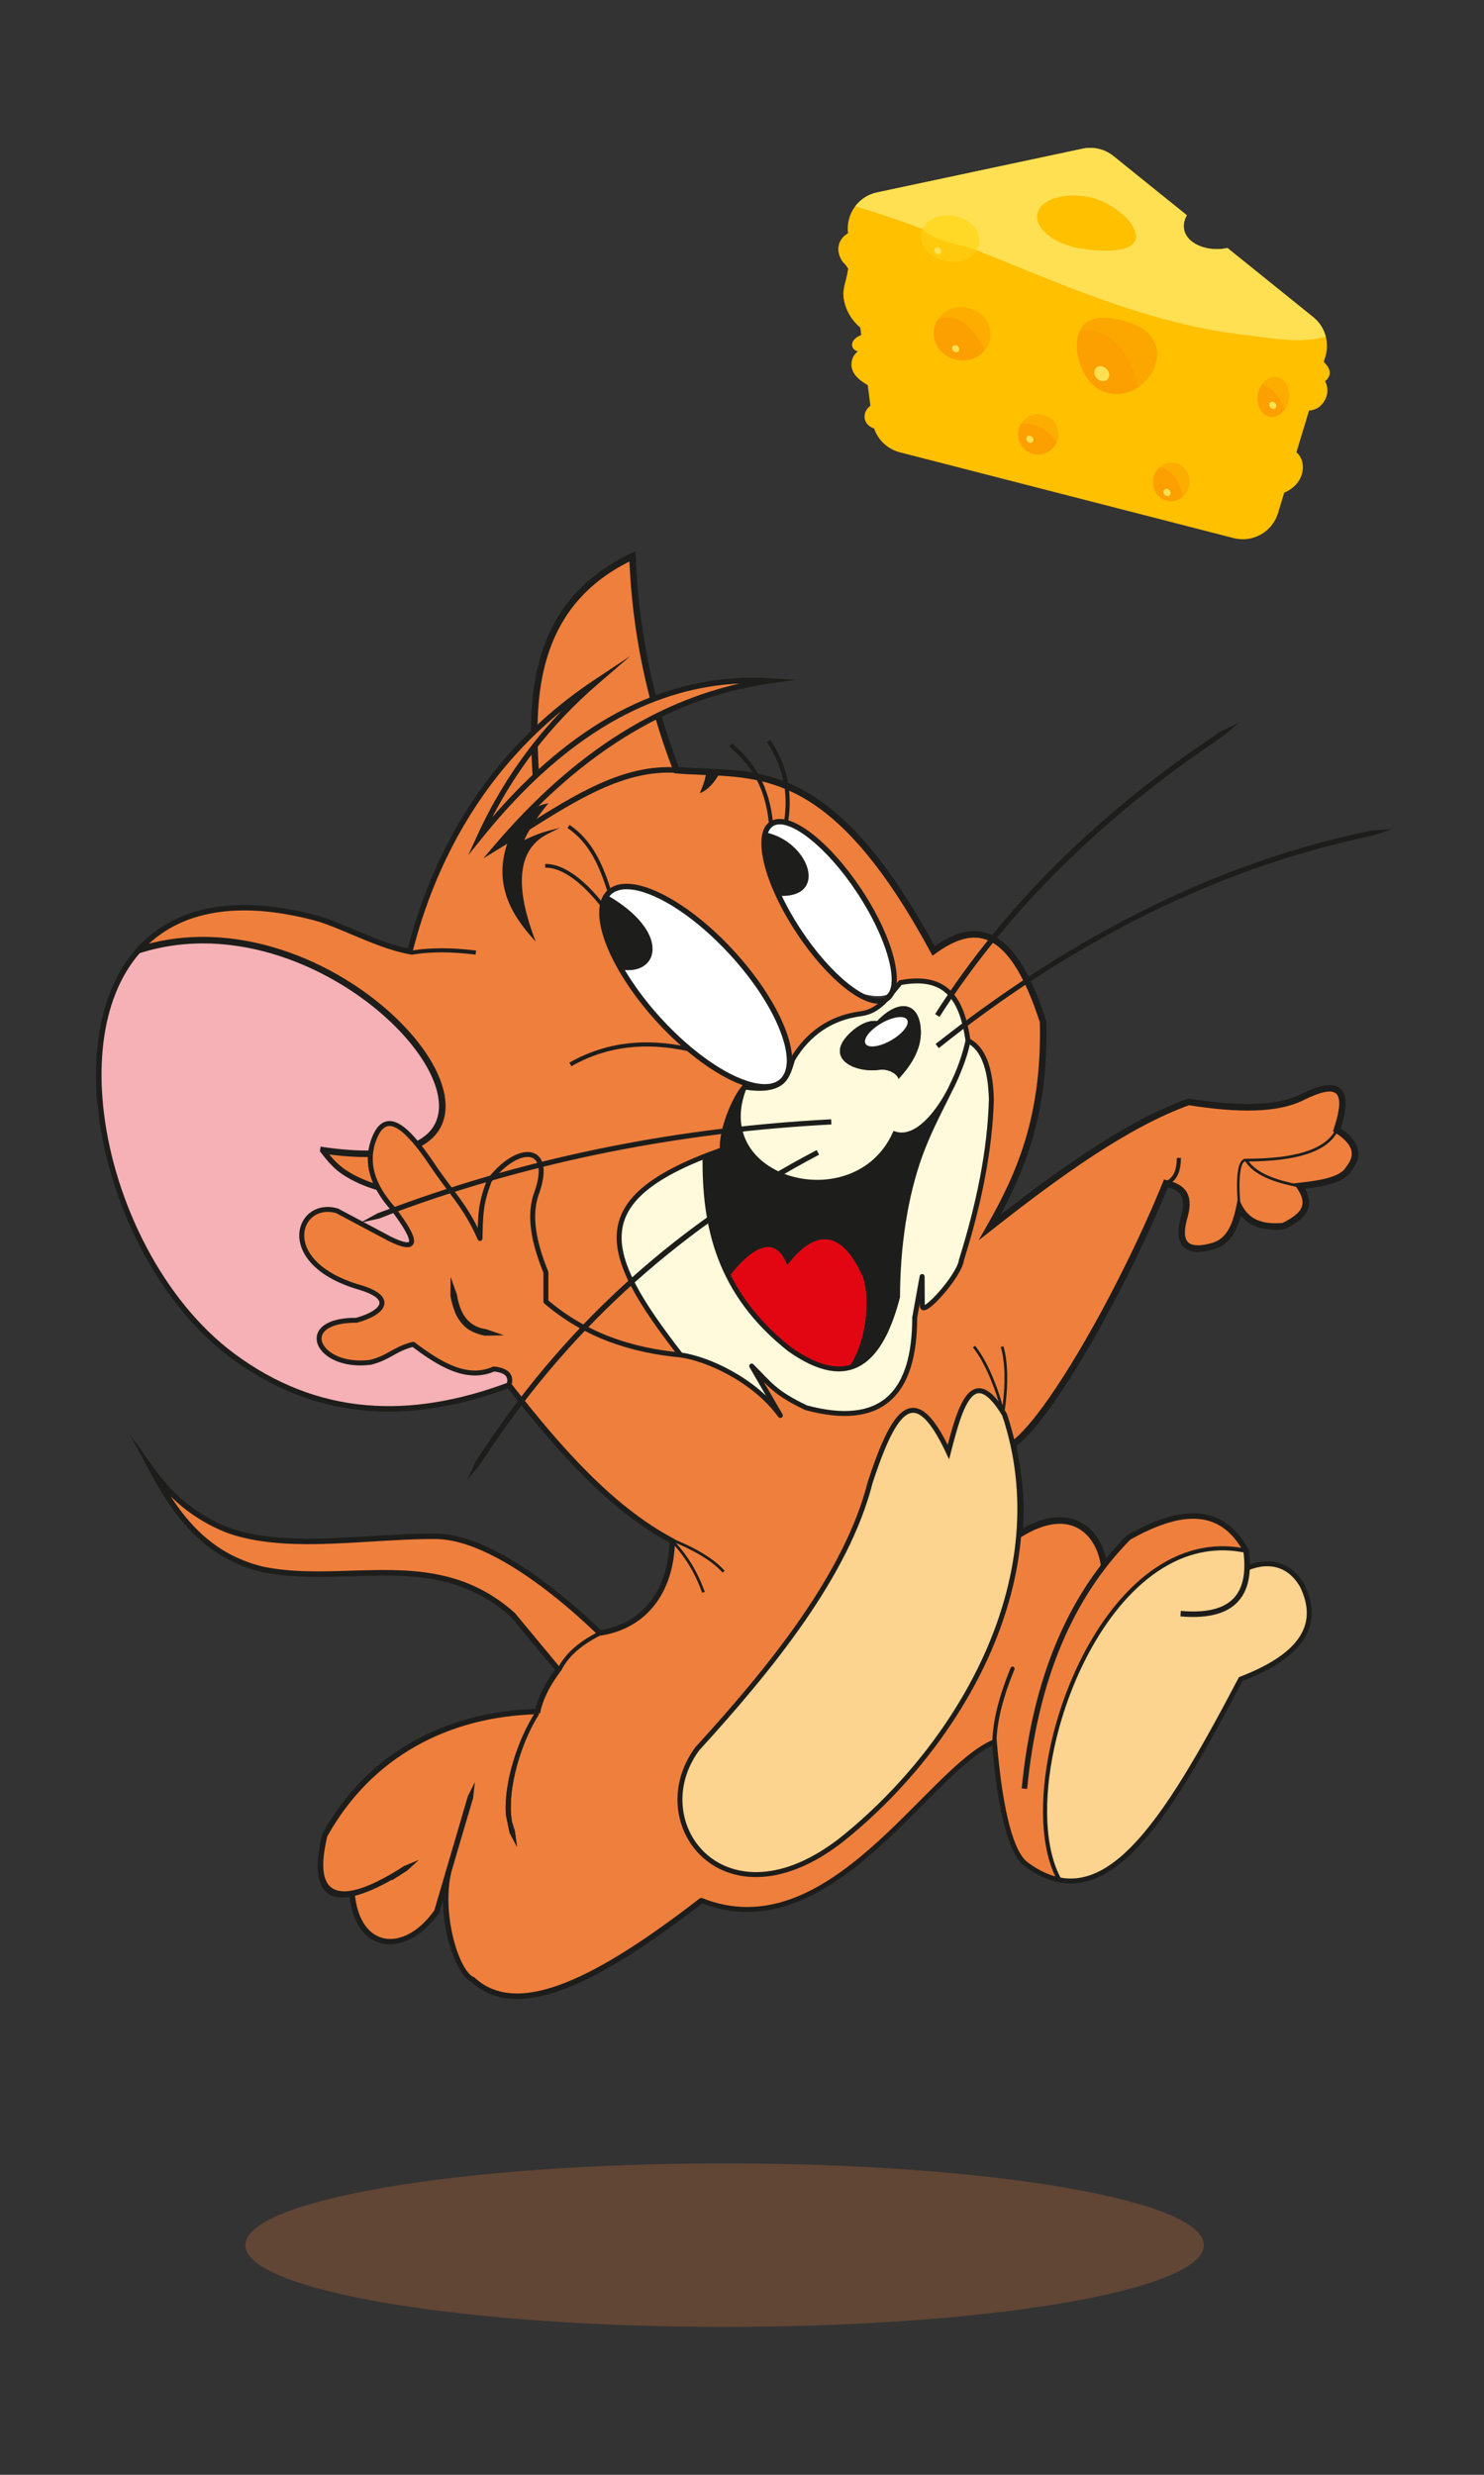 <svg version="1.1" xmlns="http://www.w3.org/2000/svg" xmlns:xlink="http://www.w3.org/1999/xlink" x="0px" y="0px"
	 width="300px" height="500px" viewBox="0 0 300 500" enable-background="new 0 0 300 500" xml:space="preserve">
	<rect x="0" y="0" width="300" height="500" fill="#333333" stroke="none"/>
	<g>
		<g>
			<path fill="#FFC000" d="M266.621,82.257c1.669-1.297,2.214-3.464,1.255-5.261c0.303-0.22,0.559-0.492,0.732-0.833
				c0.582-1.138-0.168-2.269-1.003-3.031l0.332-1.093c0.881-2.907-0.091-6.056-2.457-7.962l-17.339-13.971
				c-1.143,0.253-2.333,0.299-3.49,0.14c-1.398-0.192-2.822-0.692-3.906-1.619c-0.957-0.821-1.544-1.982-1.434-3.258
				c0.059-0.671,0.287-1.3,0.613-1.883l-14.841-11.958c-1.746-1.406-4.032-1.953-6.226-1.486l-41.576,8.839
				c-3.795,0.808-6.336,4.392-5.842,8.238c-1.063,0.621-1.855,1.603-1.957,2.954c-0.068,0.917,0.238,1.816,0.718,2.598
				c0.272,0.445,0.776,0.787,1.015,1.235c0.123,0.229,0.209,0.322,0.27,0.349c-0.038,0.111-0.082,0.302-0.128,0.609
				c-0.329,2.171-1.218,3.641-0.707,5.971c0.469,2.141,1.604,3.951,3.261,5.357l0.195,1.501c-0.188,0.07-0.373,0.148-0.548,0.243
				c-0.427,0.232-0.792,0.507-1.05,0.926c-0.084,0.132-0.155,0.229-0.193,0.373c-0.049,0.185-0.1,0.421-0.055,0.617
				c0.044,0.318,0.193,0.575,0.449,0.772c0.207,0.171,0.439,0.288,0.69,0.363c-0.796,0.67-1.319,1.598-1.274,2.78
				c0.075,1.912,1.76,3.168,3.29,4.033l0.541,4.177c-0.398,0.288-0.731,0.659-0.946,1.137c-0.295,0.659-0.327,1.354-0.024,2.028
				c0.322,0.719,0.991,1.18,1.721,1.426c0.8,2.345,2.73,4.178,5.193,4.812l67.478,17.333c3.865,0.994,7.828-1.237,8.985-5.058
				l1.245-4.11c1.819-0.773,3.313-2.273,3.682-4.193c0.287-1.487-0.096-3.037-1.21-3.97l2.548-8.413
				C265.37,82.878,266.099,82.661,266.621,82.257z"/>
			<path fill="#FFE053" d="M265.48,64.077l-17.339-13.971c-1.143,0.253-2.333,0.299-3.49,0.14c-1.398-0.192-2.822-0.692-3.906-1.619
				c-0.957-0.821-1.544-1.982-1.434-3.258c0.059-0.671,0.287-1.3,0.613-1.883l-14.841-11.958c-1.746-1.406-4.032-1.953-6.226-1.486
				l-41.576,8.839c-1.82,0.386-3.346,1.417-4.393,2.803c6.593,1.928,13.049,4.296,19.436,6.814c6.938,2.733,13.807,5.638,20.745,8.37
				c6.915,2.722,13.909,5.279,21.069,7.282c3.531,0.989,7.101,1.841,10.703,2.509c3.5,0.648,7.031,1.04,10.558,1.494
				c3.034,0.392,6.108,0.735,9.171,0.473c1.174-0.101,2.326-0.305,3.445-0.612C267.622,66.495,266.757,65.104,265.48,64.077z"/>
			<path fill="#FBA000" d="M233.864,72.566c-0.754,4.538-6.125,8.94-11.53,6.229c-3.914-1.966-6.728-10.499-2.685-13.649
				c2.139-1.666,6.033-0.782,8.395-0.094C232.309,66.295,234.388,69.416,233.864,72.566z"/>
			<path opacity="0.22" fill="#FFC000" d="M222.11,67.095c2.998,1.055,5.192,3.695,6.519,6.492c0.687,1.449,1.196,3.042,1.438,4.664
				c1.996-1.342,3.435-3.496,3.798-5.685c0.523-3.15-1.556-6.271-5.82-7.513c-2.361-0.688-6.256-1.572-8.395,0.094
				c-0.547,0.426-0.964,0.953-1.274,1.547C219.629,66.548,220.898,66.668,222.11,67.095z"/>
			
				<ellipse transform="matrix(0.984 0.178 -0.178 0.984 15.111 -33.541)" fill="#FBA000" cx="194.499" cy="67.452" rx="5.752" ry="5.381"/>
			<path opacity="0.38" fill="#FFC000" d="M192.321,64.153c2.26,0.31,3.986,2.143,5.189,3.948c0.58,0.869,1.088,1.794,1.524,2.754
				c0.563-0.667,0.96-1.474,1.123-2.379c0.529-2.924-1.576-5.753-4.702-6.318c-2.391-0.432-4.682,0.586-5.865,2.397
				C190.452,64.199,191.377,64.025,192.321,64.153z"/>
			<circle fill="#FBA000" cx="209.87" cy="87.768" r="4.082"/>
			
				<ellipse transform="matrix(0.984 0.178 -0.178 0.984 18.355 -44.5)" fill="#FBA000" cx="257.442" cy="80.153" rx="3.154" ry="4.081"/>
			
				<ellipse transform="matrix(0.984 0.178 -0.178 0.984 21.094 -40.571)" fill="#FBA000" cx="236.797" cy="97.349" rx="3.711" ry="3.897"/>
			<path opacity="0.38" fill="#FFC000" d="M207.903,85.657c2.411,0.268,4.416,1.75,5.715,3.719c0.119-0.277,0.213-0.572,0.269-0.882
				c0.401-2.218-1.073-4.341-3.29-4.744c-1.714-0.31-3.367,0.501-4.217,1.907C206.884,85.602,207.394,85.602,207.903,85.657z"/>
			<path opacity="0.38" fill="#FFC000" d="M256.368,78.208c1.636,1.044,2.689,2.691,3.357,4.492c0.392-0.555,0.682-1.229,0.82-1.986
				c0.4-2.219-0.664-4.268-2.379-4.578c-1.129-0.206-2.26,0.402-3.013,1.474C255.579,77.768,255.986,77.963,256.368,78.208z"/>
			<path opacity="0.38" fill="#FFC000" d="M234.94,94.574c1.543,0.385,2.654,1.644,3.329,3.026c0.421,0.86,0.696,1.808,0.813,2.772
				c0.687-0.574,1.191-1.394,1.366-2.363c0.384-2.117-0.94-4.13-2.958-4.495c-1.172-0.212-2.317,0.182-3.148,0.962
				C234.543,94.493,234.743,94.523,234.94,94.574z"/>
			
				<ellipse transform="matrix(0.984 0.178 -0.178 0.984 11.636 -33.417)" fill="#FFD925" cx="192.14" cy="48.171" rx="5.938" ry="4.64"/>
			<path opacity="0.63" fill="#FFC000" d="M196.034,50.1c-1.772-0.476-3.568-0.878-5.306-1.475c-1.503-0.517-3.013-1.196-4.197-2.279
				c-0.104,0.246-0.186,0.5-0.234,0.768c-0.456,2.522,1.79,5.039,5.018,5.622c2.632,0.475,5.102-0.482,6.171-2.219
				C197.005,50.367,196.521,50.229,196.034,50.1z"/>
			
				<ellipse transform="matrix(0.7 0.714 -0.714 0.7 120.829 -136.368)" fill="#FFE053" cx="222.646" cy="75.561" rx="1.635" ry="1.376"/>
			
				<ellipse transform="matrix(0.7 0.714 -0.714 0.7 93.157 -120.15)" fill="#FFE053" cx="189.506" cy="50.742" rx="0.78" ry="0.657"/>
			
				<ellipse transform="matrix(0.7 0.714 -0.714 0.7 108.235 -116.841)" fill="#FFE053" cx="193.236" cy="70.451" rx="0.78" ry="0.656"/>
			
				<ellipse transform="matrix(0.7 0.714 -0.714 0.7 125.846 -122.04)" fill="#FFE053" cx="208.188" cy="88.774" rx="0.78" ry="0.658"/>
			
				<ellipse transform="matrix(0.7 0.714 -0.714 0.7 141.847 -138.612)" fill="#FFE053" cx="235.917" cy="99.537" rx="0.781" ry="0.656"/>
			<path fill="#FFE053" d="M257.847,82.446c-0.259,0.254-0.713,0.21-1.015-0.098s-0.337-0.763-0.079-1.016
				c0.262-0.255,0.715-0.211,1.018,0.097C258.071,81.738,258.106,82.192,257.847,82.446z"/>
			<path fill="#FFC000" d="M229.617,48.167c-0.517,2.858-6.517,2.866-11.614,1.944c-5.096-0.922-8.81-3.985-8.293-6.841
				c0.518-2.858,5.067-4.427,10.164-3.505C224.97,40.687,230.134,45.31,229.617,48.167z"/>
			<path opacity="0.2" fill="#FFC000" d="M218.912,49.638c-0.896-1.272-1.289-2.801-1.088-4.345c0.232-1.789,1.353-3.406,2.944-4.255
				c0.512-0.272,1.051-0.454,1.599-0.541c-0.815-0.327-1.655-0.579-2.493-0.731c-5.097-0.922-9.646,0.647-10.164,3.505
				c-0.517,2.856,3.197,5.919,8.293,6.841c0.488,0.088,0.984,0.168,1.484,0.238C219.284,50.122,219.089,49.887,218.912,49.638z"/>
		</g>
	</g>
	<g>
		<path fill-rule="evenodd" clip-rule="evenodd" fill="#FFFFFF" d="M170.986,174.367c9.61,10.555,14.035,22.09,9.884,25.76
			c-4.151,3.668-15.311-1.918-24.92-12.471c-9.61-10.557-14.037-22.094-9.884-25.761
			C150.217,158.227,161.376,163.811,170.986,174.367L170.986,174.367z"/>
		<path fill-rule="evenodd" clip-rule="evenodd" fill="#E20613" d="M174.529,258.179c-3.761-8.592-8.907-11.002-15.371-2.625
			c-2.667-6.805-7.76-2.849-11.829,2.41c2.613,5.16,6.519,10.058,12.248,14.596c4.891,3.467,8.818,4.549,11.994,3.781
			C175.118,271.44,175.97,262.677,174.529,258.179L174.529,258.179z"/>
		<path fill-rule="evenodd" clip-rule="evenodd" fill="#FFFADB" d="M192.022,220.24c-1.967,4.049-4.291,8.316-6.073,13.257
			c-2.888,8.014-4.48,18.023-4.506,28.537c-2.026,7.774-5.089,13.146-9.872,14.307c-3.176,0.768-7.104-0.314-11.994-3.781
			c-5.729-4.538-9.634-9.436-12.248-14.596c-1.835-3.627-3.031-7.382-3.771-11.228c-5.479,3.923-10.715,8.125-15.691,12.611
			c2.152,4.221,5.502,8.969,9.723,14.408c5.279,0.706,14.814,4.926,20.163,12.219c-1.527-2.651-4.264-7.327-5.792-9.979
			c3.824,3.825,4.576,5.319,10.975,8.411c15.126,4.074,21.979-2.607,21.976-18.2l1.502-8.304l0.036,5.972
			c0.012,2.207,7.512-6.106,7.899-9.266c3.516-11.196,5.786-22.196,6.065-32.493c-0.178-6.65-1.837-10.441-4.717-11.861
			c-0.369,1.989-1.012,3.941-1.819,5.908C193.325,217.574,192.702,218.947,192.022,220.24L192.022,220.24z M174.03,204.813
			c-6.088,0.789-10.703,4.024-13.792,9.217c-0.994,3.101-1.472,6.924-9.754,5.577c-1.211,3.005-1.481,5.739-1.048,8.142
			c6.139-0.676,12.305-1.173,18.487-1.494l0.023,0.414l0.02,0.415c-6.137,0.32-12.258,0.813-18.351,1.481
			c0.971,3.803,3.753,6.702,7.324,8.441c2.659-1.561,5.365-3.061,8.115-4.497l0.191,0.369l0.192,0.366
			c-2.556,1.35-5.067,2.747-7.54,4.195c7.781,3.227,18.634,1.236,23.006-8.34c3.84,1.234,8.051-3.004,11.119-8.859
			c0.673-1.378,1.303-2.731,1.854-4.078c0.757-1.936,1.376-3.941,1.819-5.908c-0.145-0.984-0.316-1.927-0.521-2.818
			c-1.81,1.365-3.602,2.758-5.373,4.17l-0.261-0.326l-0.257-0.326c1.875-1.48,3.769-2.937,5.682-4.371
			c-0.555-2.094-1.324-3.891-2.432-5.277c-0.898,1.316-1.779,2.645-2.643,3.99l-0.351-0.225l-0.349-0.223
			c0.898-1.414,1.82-2.816,2.764-4.202c-2.084-2.126-5.201-3.013-9.944-2.118c-0.63,0.733-1.222,1.482-1.819,2.195
			c-0.221,0.41-0.506,0.744-0.857,0.996c-0.008,0.006-0.02,0.014-0.03,0.02C177.88,203.289,176.306,204.521,174.03,204.813
			L174.03,204.813z M181.623,217.994c-0.005-0.703-1.694-2.146-3.88-1.852c-4.897,0.661-10.885-2.187-6.334-7.008
			c0.984-1.041,3.377-3.154,5.918-2.848c4.252-4.403,7.882-3.738,8.673,0.525C186.737,210.78,184.901,214.502,181.623,217.994
			L181.623,217.994z M143.384,245.777c-0.688-3.981-0.904-8.056-0.854-12.189c-17.188,6.754-20.275,14.094-15.072,24.934
			C132.512,253.983,137.828,249.731,143.384,245.777L143.384,245.777z"/>
		<path fill-rule="evenodd" clip-rule="evenodd" fill="#EF7F3C" d="M110.354,257.036c-2.474-6.067-3.597-11.684-1.753-16.311
			c0.723-2.127,0.924-3.78,0.738-4.984c-3.495,0.872-6.977,1.812-10.439,2.816c-0.002,0.002-0.004,0.005-0.005,0.009
			c-1.732,4.672-1.749,6.565-1.86,11.645c-1.836-4.155-3.625-6.664-5.646-9.359c-3.816,1.221-7.612,2.529-11.382,3.917l-0.091,0.036
			c4.728,6.342,4.357,8.171-1.11,5.49l-10.651-5.662c-8.092-2.359-12.562,10.576,4.717,15.506c7.161,2.177,4.456,5.156-0.805,6.604
			c-12.494-0.091-8.045,9.889,2.83,8.495c3.775-0.944,4.854-2.697,8.629-3.64c5.439,4.098,10.875,7.385,16.313,4.986
			c2.638,0.278,3.651,1.365,3.046,3.266c0.746,0.951,1.491,1.9,2.239,2.843c3.927-5.137,8.115-10.032,12.546-14.675
			c-2.529-1.382-4.973-3.051-7.315-5.049V257.036L110.354,257.036z M92.275,261.623l0.098,0.575c0.627,3.136,2.057,5.691,5.389,6.372
			l0.449,0.07l3.071,1.05l-3.245,0.061c-1.237-0.242-2.373-0.666-3.384-1.315c-1.106-0.804-1.925-1.907-2.507-3.192
			c-0.523-1.355-0.817-2.469-0.98-3.432l0.021-3.246L92.275,261.623L92.275,261.623z M99.824,237.425
			c3.092-0.884,6.195-1.714,9.313-2.491C108.027,231.957,103.701,233.002,99.824,237.425L99.824,237.425z M90.858,240.147
			c-1.174-1.563-2.433-3.236-3.827-5.358c-0.902-1.312-1.786-2.52-2.643-3.574c-3.781-4.658-7.023-6.291-8.952-0.604
			c-0.277,0.821-0.459,1.651-0.54,2.493c-0.212,2.203,0.266,4.471,1.502,6.811c0.728,1.375,1.717,2.773,2.981,4.201l0.327-0.123
			C83.401,242.63,87.119,241.35,90.858,240.147L90.858,240.147z M76.398,239.915c-1.236-2.34-1.714-4.608-1.502-6.811
			c-2.875,0.057-6.22-0.182-10.074-0.768C67.473,235.979,71.404,238.436,76.398,239.915L76.398,239.915z M84.388,231.215
			c0.856,1.055,1.74,2.263,2.643,3.574c1.395,2.122,2.653,3.795,3.827,5.358c2.976-0.957,5.965-1.866,8.966-2.722
			c3.877-4.423,8.203-5.468,9.313-2.491c12.299-3.074,24.791-5.344,37.396-6.854c0.841-3.333,2.529-6.865,3.952-8.474
			c8.283,1.347,8.76-2.477,9.754-5.577c3.089-5.192,7.704-8.428,13.792-9.217c2.275-0.292,3.85-1.523,5.274-3.074
			c-3.319,2.303-11.222-3.656-17.679-13.344c-1.738-2.605-3.192-5.217-4.332-7.692c-2.35-5.106-3.338-9.615-2.634-12.255
			c0.228-0.851,0.63-1.508,1.216-1.926c-0.348-3.828-1.314-6.947-2.731-9.543c-5.6-1.176-10.961-0.916-16.377-1.373
			c-10.229-0.668-19.649,5.036-29.583,11.296c-0.739,1.212-1.365,2.405-1.754,3.444c1.427-0.809,3.732-1.755,5.26-2.158
			c-6.585,3.266-6.683,11.057-3.167,20.764c-4.783-5.45-7.459-11.569-4.312-19.547c-0.938,0.588-1.882,1.172-2.835,1.75
			c9.92-11.633,20.732-20.698,32.656-26.586c-0.322-1.107-0.63-2.219-0.921-3.327c-12.325,4.749-24.027,14-35.104,27.757
			c3.117-6.798,6.83-12.82,11.038-18.197c-0.034-0.996-0.052-1.994-0.052-2.994c-13.271,12.764-21.07,28.459-25.152,44.446
			c-6.554-1.179-13.966-5.464-19.205-6.837c-17.146-4.496-28.677-1.145-35.563,6.516C63.96,180.488,103.61,221.743,84.388,231.215
			L84.388,231.215z M125.472,195.627c-2.874-5.035-4.232-9.607-3.668-12.67c0.136-0.732,0.38-1.379,0.74-1.924
			c0.196-0.297,0.427-0.564,0.693-0.799c4.15-3.67,15.312,1.914,24.922,12.472c9.609,10.555,14.035,22.09,9.885,25.759
			c-3.269,2.89-10.875,0.045-18.656-6.445c-2.104-1.756-4.222-3.777-6.269-6.026C129.977,202.539,127.386,198.98,125.472,195.627
			L125.472,195.627z M98.9,238.558c-2.514,0.73-5.018,1.494-7.512,2.294c2.021,2.695,3.811,5.204,5.646,9.359
			c0.111-5.08,0.128-6.973,1.86-11.645L98.9,238.558L98.9,238.558z M108.601,240.725c-1.844,4.627-0.721,10.244,1.753,16.311v5.934
			c2.343,1.998,4.786,3.667,7.315,5.049c3.143-3.294,6.407-6.46,9.789-9.497c-5.203-10.839-2.115-18.179,15.072-24.934
			c1.102-0.434,2.264-0.864,3.484-1.291c-0.058-0.998,0.066-2.15,0.318-3.354c-12.471,1.504-24.824,3.755-36.994,6.798
			C109.525,236.945,109.324,238.598,108.601,240.725L108.601,240.725z M127.867,259.347c-3.238,2.916-6.369,5.949-9.389,9.102
			c5.967,3.104,12.397,4.668,19.111,5.307C133.369,268.315,130.019,263.567,127.867,259.347L127.867,259.347z M108.625,346.097
			l0.347,0.229c-3.444,5.342-6.594,14.967-5.481,21.746l0.596,1.87l0.437,3.218l-1.507-2.874l-0.735-3.553
			c-0.528-6.812,2.688-15.862,5.999-20.865L108.625,346.097L108.625,346.097z M137.589,273.755
			c-6.714-0.639-13.145-2.203-19.111-5.307c-4.514,4.718-8.782,9.697-12.795,14.945c9.303,11.623,19.021,22.006,30.217,27.949
			c0.004,0,0.006,0,0.007,0.004c-0.286,10.863-6.145,17.242-14.473,18.551c-0.063,0.01-0.122,0.02-0.184,0.026
			c-9.406-9.13-22.954-19.442-33.089-19.522c-13.969-0.11-30.542,3.152-42.508-1.396c-6.381-2.617-11.162-6.735-14.846-11.879
			c4.906,9.088,10.816,17.226,22.406,19.977c16.951,3.402,35.02-4.679,50.48,9.182l9.18,11.067c-2.521,3.375-3.68,6.067-4.186,8.432
			c-18.9,0.431-34.207,8.825-43.059,25.043c-2.192,9.337-0.184,13.061,5.535,11.829c1.154,12.292,10.696,12.693,17.143,3.56
			l2.324-7.905c-1.984,9.375,1.961,20.521,4.965,21.672c9.153,8.471,25.578-0.074,46.216-16.007
			c26.092,10.317,45.817-26.562,59.203-32.048c0.985,11.714,2.873,21.713,6.21,24.564c2.385,1.811,4.696,2.895,6.947,3.324
			c-10.361-18.664,8.068-72.818,37.731-66.491c-5.084-9.406-13.634-8.413-23.759-2.697c-1.75,1.771-3.402,3.654-4.956,5.652
			c-0.835-6.44-6.479-12.98-17.241-6.222c-1.992,24.143-17.474,46.969-35.83,61.646c-23.507,18.35-40.235-3.3-29.173-18.368
			c14.824-16.235,30.257-35.169,34.978-53.889c4.975-15.062,9.031-20.505,15.805-6.075c2.367-9.235,4.86-17.864,11.037-8.062
			c0.102,0.161,0.205,0.327,0.307,0.495c0.676,2.012,1.234,4.027,1.682,6.045c7.616-5.439,22.527-32.055,30.938-52.731
			c0.004-0.011,0.01-0.02,0.014-0.033c0.014,0.003,0.027,0.006,0.044,0.01c2.726,0.676,4.952,1.85,3.737,6.469
			c-1.709,5.667,0.182,7.735,5.669,6.209c3.295-0.901,4.623-4.049,5.396-7.83c-0.379-4.056-0.488-9.759,1.365-9.56
			c9.664-0.003,16.25-1.764,18.344-6.097c3.01-9.126-0.41-9.85-6.75-6.749c-5.313,2.787-13.592,2.608-23.217,1.078
			c-12.528,4.504-26.251,14.382-40.224,25.377c6.039-10.605,11.264-22.295,10.8-41.573c-1.003-3.102-2.032-5.723-3.081-7.918
			c-4.301,2.842-8.506,5.824-12.613,8.932c0.205,0.892,0.377,1.834,0.521,2.818c2.88,1.42,4.539,5.211,4.717,11.861
			c-0.279,10.297-2.55,21.297-6.065,32.493c-0.388,3.159-7.888,11.473-7.899,9.266l-0.036-5.972l-1.502,8.304
			c0.003,15.593-6.85,22.274-21.976,18.2c-6.398-3.092-7.15-4.586-10.975-8.411c1.528,2.651,4.265,7.327,5.792,9.979
			C152.403,278.681,142.869,274.461,137.589,273.755L137.589,273.755z M182.012,198.527c4.743-0.895,7.86-0.008,9.944,2.118
			c2.604-3.828,5.372-7.548,8.289-11.154c-3.694-1.704-7.566-0.239-11.514,2.622c-11.391-21.08-20.964-29.701-29.752-33.346
			c0.361,2.371,0.332,4.841-0.092,7.408c3.934,0.992,9.741,6.232,14.697,13.668c5.791,8.687,8.464,17.434,6.607,20.879
			C180.79,200.01,181.382,199.261,182.012,198.527L182.012,198.527z M201.042,189.912c-2.984,3.672-5.823,7.467-8.508,11.393
			c1.107,1.387,1.877,3.184,2.432,5.277c4.074-3.049,8.232-5.983,12.472-8.787C205.386,193.719,203.249,191.219,201.042,189.912
			L201.042,189.912z M158.888,166.176c0.424-2.567,0.453-5.037,0.092-7.408c-1.98-0.82-3.922-1.391-5.835-1.789
			c1.417,2.596,2.384,5.715,2.731,9.543C156.65,165.967,157.682,165.872,158.888,166.176L158.888,166.176z M133.033,144.568
			c7.049-3.48,14.484-5.851,22.351-6.984c-7.99-0.459-15.748,0.759-23.272,3.657C132.403,142.35,132.71,143.461,133.033,144.568
			L133.033,144.568z M108.045,150.801c3.757-4.801,7.909-9.088,12.388-12.949c-4.599,3.051-8.732,6.389-12.439,9.955
			C107.994,148.807,108.011,149.805,108.045,150.801L108.045,150.801z M107.994,147.807c3.707-3.566,7.841-6.904,12.439-9.955
			c-4.479,3.861-8.631,8.148-12.388,12.949c-4.208,5.377-7.921,11.399-11.038,18.197c11.077-13.757,22.779-23.008,35.104-27.757
			c-2.528-9.61-3.897-19.218-4.254-28.829C111.583,120.068,108,134.023,107.994,147.807L107.994,147.807z M133.033,144.568
			c-11.922,5.888-22.736,14.953-32.656,26.586c0.953-0.578,1.896-1.162,2.835-1.75c1.177-3.176,3.845-5.947,6.944-6.678
			c-1.02,1.252-2.08,2.726-2.972,4.175c9.934-6.26,19.354-11.964,29.583-11.296C135.345,151.926,134.103,148.246,133.033,144.568
			L133.033,144.568z M251.916,234.385c-1.854-0.199-1.744,5.504-1.365,9.56c1.453,2.777,4.223,4.241,8.908,3.78
			c3.52-1.753,6.221-3.818,3.24-8.098C257.609,238.668,253.586,237.146,251.916,234.385L251.916,234.385z M251.916,234.385
			c1.67,2.762,5.693,4.283,10.783,5.243c4.549-0.494,8.689-1.211,9.988-3.511c2.248-2.79,1.438-5.397-2.428-7.828
			C268.166,232.621,261.58,234.382,251.916,234.385L251.916,234.385z"/>
		<path fill-rule="evenodd" clip-rule="evenodd" fill="#1D1D1B" d="M142.728,155.924c0.015,1.01-0.493,2.541-1.257,4.326
			c1.675-0.641,2.982-2.176,4.095-4.191C144.617,156.006,143.671,155.965,142.728,155.924L142.728,155.924z"/>
		<path fill-rule="evenodd" clip-rule="evenodd" fill="#F5B1B5" d="M84.388,231.215c19.222-9.472-20.428-50.727-56.315-39.283
			c-16.896,18.801-5.815,63.544,18.933,81.979c17.097,12.689,35.904,13.409,55.879,5.94c0.605-1.9-0.408-2.987-3.046-3.266
			c-5.438,2.398-10.874-0.889-16.313-4.986c-3.774,0.942-4.854,2.695-8.629,3.64c-10.875,1.394-15.324-8.586-2.83-8.495
			c5.261-1.447,7.966-4.427,0.805-6.604c-17.278-4.931-12.809-17.866-4.717-15.506l10.651,5.662c5.468,2.681,5.838,0.852,1.11-5.49
			l-3.211,1.258l-3.152,0.708l2.793-1.532l3.034-1.123c-1.265-1.428-2.254-2.826-2.981-4.201c-4.994-1.479-8.925-3.936-11.576-7.579
			c3.854,0.586,7.199,0.824,10.074,0.768c0.081-0.842,0.263-1.672,0.54-2.493C77.365,224.924,80.607,226.557,84.388,231.215
			L84.388,231.215z"/>
		<path fill-rule="evenodd" clip-rule="evenodd" fill="#FCD38F" d="M251.904,313.324c-29.663-6.327-48.093,47.827-37.731,66.491
			c12.549,2.415,23.381-15.344,36.651-40.576c11.227-4.309,16.646-10.271,12.418-18.896c-2.838-4.892-7.406-5.119-11.141-3.516
			C252.137,315.761,252.072,314.597,251.904,313.324L251.904,313.324z"/>
		<path fill="#1D1D1B" d="M66.156,371.024c8.94-16.044,24.473-24.272,42.633-24.689l-0.022-1.106
			c-18.409,0.417-34.695,8.884-43.619,25.332l-0.039,0.071l-0.015,0.068c-0.525,2.276-0.945,4.601-0.871,6.946
			c0.395,9.137,9.322,5.349,15.01,2.129l0.053,0.084l2.994-1.903l2.396-2.191l-2.999,1.242l-1.269,0.807
			c-6.896,4.246-16.894,8.62-14.776-4.17C65.775,372.765,65.953,371.89,66.156,371.024L66.156,371.024z"/>
		<path fill="#1D1D1B" d="M87.803,385.966c-5.968,8.428-14.966,7.908-16.087-3.361l-1.104,0.098
			c1.165,12.435,11.572,13.043,18.148,3.828l0.053-0.07l0.025-0.091l5.799-19.711h0.008l1-3.397l0.363-3.227l-1.442,2.906l-1.001,3.4
			l0.008,0.004L87.803,385.966L87.803,385.966z"/>
		<path fill="#1D1D1B" d="M91.175,378.419l-0.002,0.014v0.004c-0.271,1.282-0.43,2.6-0.492,3.923
			c-0.063,1.315-0.029,2.647,0.082,3.952c0.561,6.594,3.031,12.385,5.031,13.152l0.097,0.036l0.082,0.073
			c4.405,4.078,10.626,4.027,18.274,1.02c7.8-3.067,17.051-9.193,27.361-17.164l0.676,0.878
			c-10.388,8.031-19.728,14.208-27.633,17.319c-8.014,3.152-14.59,3.174-19.352-1.168c-2.303-1.029-5.059-7.165-5.644-14.055
			c-0.112-1.34-0.146-2.716-0.082-4.098c0.065-1.376,0.229-2.752,0.513-4.095l0,0l0.004-0.013L91.175,378.419L91.175,378.419z"/>
		<path fill="none" stroke="#1D1D1B" stroke-width="1" stroke-miterlimit="22.926" d="M141.597,383.887
			c26.201,10.606,45.996-26.456,59.418-31.96c0.985,11.714,2.873,21.713,6.21,24.564c15.685,11.877,27.947-7.488,43.599-37.252
			c11.227-4.309,16.646-10.271,12.418-18.896c-2.838-4.892-7.406-5.119-11.141-3.516"/>
		<path fill="#1D1D1B" d="M238.722,325.46c4.586,0.404,8.085-0.236,10.251-2.156c2.127-1.888,3.006-5.078,2.393-9.803
			c-2.43-4.448-5.662-6.439-9.481-6.642c-3.905-0.209-8.447,1.423-13.396,4.208c-5.701,5.783-10.361,12.777-13.871,21.102
			c-3.521,8.363-5.887,18.075-6.977,29.262l-1.101-0.105c1.101-11.299,3.493-21.119,7.06-29.588
			c3.575-8.484,8.329-15.61,14.152-21.501l0.051-0.054l0.074-0.039c5.146-2.908,9.914-4.613,14.065-4.391
			c4.236,0.221,7.803,2.415,10.451,7.31l0.047,0.087l0.012,0.104c0.689,5.181-0.314,8.721-2.748,10.88
			c-2.412,2.141-6.19,2.863-11.079,2.433L238.722,325.46L238.722,325.46z"/>
		<path fill="#1D1D1B" d="M108.587,150.404c0.047,1.596,0.17,4.504,0.284,6.074l-1.106,0.078c-0.093-1.269-0.202-3.868-0.254-5.157
			L108.587,150.404L108.587,150.404z M133.562,144.406c1.036,3.557,2.232,7.117,3.596,10.674c1.713,0.135,3.381,0.202,5.055,0.27
			c13.732,0.555,27.744,1.127,46.708,35.949c3.964-2.753,7.873-4.07,11.661-2.264c3.855,1.84,7.499,6.964,10.813,17.217l0.031,0.215
			c0.231,9.705-0.966,17.445-2.984,24.15c-1.717,5.705-4.023,10.62-6.547,15.245c6.261-4.88,12.465-9.495,18.527-13.456
			c6.771-4.426,13.372-8.04,19.688-10.309l0.134-0.049l0.138,0.023c4.782,0.758,9.226,1.182,13.126,1.071
			c3.855-0.108,7.172-0.744,9.748-2.097l0.014-0.004c3.355-1.642,5.984-2.238,7.453-1.161c1.434,1.054,1.646,3.599,0.197,8.172
			c1.834,1.218,2.961,2.503,3.377,3.851c0.463,1.482,0.078,2.99-1.148,4.526c-0.738,1.269-2.197,2.088-4.074,2.65
			c-1.572,0.469-3.445,0.766-5.424,0.997c1.146,1.979,1.105,3.531,0.35,4.826h-0.004c-0.814,1.392-2.449,2.402-4.285,3.319
			l-0.088,0.043l-0.107,0.012c-2.443,0.237-4.4-0.029-5.945-0.725c-1.143-0.512-2.059-1.254-2.771-2.19
			c-0.369,1.44-0.848,2.759-1.523,3.866c-0.912,1.486-2.174,2.587-3.971,3.079l0,0c-1.969,0.549-3.52,0.65-4.653,0.31
			c-0.552-0.166-1.013-0.438-1.376-0.811c-0.36-0.37-0.619-0.841-0.777-1.4c-0.337-1.211-0.181-2.877,0.458-5
			c0.551-2.115,0.344-3.408-0.307-4.227c-0.574-0.729-1.53-1.135-2.613-1.436c-6.07,14.831-15.412,32.6-23.009,43.457
			c-1.5,2.147-2.933,4.021-4.259,5.551c-1.231,1.421-2.379,2.554-3.408,3.339c0.541,3.018,1.023,5.934,1.275,8.822
			c0.232,2.668,0.272,5.341-0.007,8.089c2.298-1.313,4.366-2.022,6.207-2.258c2.13-0.276,3.952,0.077,5.474,0.854
			c1.518,0.78,2.719,1.982,3.606,3.398c0.981,1.561,1.588,3.391,1.823,5.211l-1.097,0.142c-0.216-1.669-0.767-3.337-1.662-4.761
			c-0.79-1.262-1.851-2.321-3.176-3.005c-1.329-0.683-2.937-0.987-4.831-0.743c-1.941,0.253-4.182,1.084-6.729,2.686l-1.002,0.629
			l0.158-1.168c0.403-3.048,0.387-6.008,0.127-8.975c-0.259-2.999-0.764-5.979-1.318-9.064l-0.061-0.336l0.271-0.202l0.005-0.003
			l0.009-0.01c1.031-0.733,2.211-1.885,3.496-3.371c1.305-1.504,2.715-3.352,4.189-5.458c7.627-10.899,17.033-28.831,23.071-43.691
			l0.182-0.441l0.464,0.111c1.475,0.363,2.83,0.868,3.681,1.948c0.861,1.087,1.167,2.695,0.505,5.212l-0.004,0.017
			c-0.578,1.921-0.729,3.385-0.45,4.387c0.104,0.379,0.272,0.687,0.501,0.924c0.229,0.233,0.531,0.409,0.902,0.52
			c0.932,0.279,2.277,0.177,4.038-0.313l0,0c1.496-0.41,2.549-1.334,3.316-2.59c0.803-1.31,1.309-2.984,1.686-4.814l0.313-1.523
			l0.721,1.377c0.668,1.275,1.639,2.252,2.977,2.854c1.35,0.605,3.088,0.843,5.281,0.641c1.639-0.822,3.08-1.709,3.738-2.84l0,0
			c0.633-1.084,0.549-2.477-0.793-4.401l-0.535-0.766l0.932-0.103c2.244-0.245,4.383-0.542,6.113-1.06
			c1.635-0.486,2.883-1.165,3.451-2.173l0.023-0.039l0.027-0.035c0.998-1.242,1.324-2.42,0.979-3.537
			c-0.363-1.172-1.453-2.333-3.27-3.474l-0.371-0.231l0.139-0.41c1.412-4.295,1.393-6.559,0.33-7.34
			c-1.076-0.79-3.324-0.199-6.309,1.26c-2.732,1.43-6.207,2.1-10.221,2.216c-3.932,0.112-8.396-0.309-13.188-1.063
			c-6.173,2.236-12.656,5.793-19.32,10.148c-6.726,4.397-13.639,9.606-20.613,15.096l-2.227,1.751l1.402-2.462
			c3.001-5.27,5.801-10.81,7.789-17.42c1.98-6.589,3.162-14.251,2.939-23.785c-3.203-9.872-6.635-14.769-10.213-16.478
			c-3.496-1.667-7.224-0.245-11.047,2.523l-0.513,0.372l-0.302-0.559c-18.815-34.816-32.582-35.374-46.074-35.919
			c-1.832-0.073-3.66-0.147-5.449-0.298l-0.344-0.029l-0.127-0.326c-1.404-3.635-2.635-7.273-3.698-10.91L133.562,144.406
			L133.562,144.406z M132.582,140.848c-0.021-0.076-1.039,0.406-1.059,0.329c-0.615-2.353-1.162-4.704-1.64-7.058
			c-1.415-6.949-2.244-13.896-2.544-20.842c-8.964,4.436-13.86,10.875-16.384,18.118c-1.733,4.983-2.354,10.355-2.403,15.725
			c0-0.073-1.111,0.919-1.111,0.845c-0.009-5.756,0.597-11.554,2.469-16.932c2.686-7.706,7.955-14.531,17.715-19.123l0.756-0.356
			l0.031,0.837c0.266,7.17,1.098,14.339,2.557,21.508C131.439,136.213,131.976,138.531,132.582,140.848L132.582,140.848z"/>
		<path fill="none" stroke="#1D1D1B" stroke-width="0.216" stroke-miterlimit="22.926" d="M108.587,150.404
			c0.047,1.596,0.17,4.504,0.284,6.074l-1.106,0.078c-0.093-1.269-0.202-3.868-0.254-5.157 M133.562,144.406
			c1.036,3.557,2.232,7.117,3.596,10.674c1.713,0.135,3.381,0.202,5.055,0.27c13.732,0.555,27.744,1.127,46.708,35.949
			c3.964-2.753,7.873-4.07,11.661-2.264c3.855,1.84,7.499,6.964,10.813,17.217l0.031,0.215c0.231,9.705-0.966,17.445-2.984,24.15
			c-1.717,5.705-4.023,10.62-6.547,15.245c6.261-4.88,12.465-9.495,18.527-13.456c6.771-4.426,13.372-8.04,19.688-10.309l0.134-0.049
			l0.138,0.023c4.782,0.758,9.226,1.182,13.126,1.071c3.855-0.108,7.172-0.744,9.748-2.097l0.014-0.004
			c3.355-1.642,5.984-2.238,7.453-1.161c1.434,1.054,1.646,3.599,0.197,8.172c1.834,1.218,2.961,2.503,3.377,3.851
			c0.463,1.482,0.078,2.99-1.148,4.526c-0.738,1.269-2.197,2.088-4.074,2.65c-1.572,0.469-3.445,0.766-5.424,0.997
			c1.146,1.979,1.105,3.531,0.35,4.826h-0.004c-0.814,1.392-2.449,2.402-4.285,3.319l-0.088,0.043l-0.107,0.012
			c-2.443,0.237-4.4-0.029-5.945-0.725c-1.143-0.512-2.059-1.254-2.771-2.19c-0.369,1.44-0.848,2.759-1.523,3.866
			c-0.912,1.486-2.174,2.587-3.971,3.079l0,0c-1.969,0.549-3.52,0.65-4.653,0.31c-0.552-0.166-1.013-0.438-1.376-0.811
			c-0.36-0.37-0.619-0.841-0.777-1.4c-0.337-1.211-0.181-2.877,0.458-5c0.551-2.115,0.344-3.408-0.307-4.227
			c-0.574-0.729-1.53-1.135-2.613-1.436c-6.07,14.831-15.412,32.6-23.009,43.457c-1.5,2.147-2.933,4.021-4.259,5.551
			c-1.231,1.421-2.379,2.554-3.408,3.339c0.541,3.018,1.023,5.934,1.275,8.822c0.232,2.668,0.272,5.341-0.007,8.089
			c2.298-1.313,4.366-2.022,6.207-2.258c2.13-0.276,3.952,0.077,5.474,0.854c1.518,0.78,2.719,1.982,3.606,3.398
			c0.981,1.561,1.588,3.391,1.823,5.211l-1.097,0.142c-0.216-1.669-0.767-3.337-1.662-4.761c-0.79-1.262-1.851-2.321-3.176-3.005
			c-1.329-0.683-2.937-0.987-4.831-0.743c-1.941,0.253-4.182,1.084-6.729,2.686l-1.002,0.629l0.158-1.168
			c0.403-3.048,0.387-6.008,0.127-8.975c-0.259-2.999-0.764-5.979-1.318-9.064l-0.061-0.336l0.271-0.202l0.005-0.003l0.009-0.01
			c1.031-0.733,2.211-1.885,3.496-3.371c1.305-1.504,2.715-3.352,4.189-5.458c7.627-10.899,17.033-28.831,23.071-43.691l0.182-0.441
			l0.464,0.111c1.475,0.363,2.83,0.868,3.681,1.948c0.861,1.087,1.167,2.695,0.505,5.212l-0.004,0.017
			c-0.578,1.921-0.729,3.385-0.45,4.387c0.104,0.379,0.272,0.687,0.501,0.924c0.229,0.233,0.531,0.409,0.902,0.52
			c0.932,0.279,2.277,0.177,4.038-0.313l0,0c1.496-0.41,2.549-1.334,3.316-2.59c0.803-1.31,1.309-2.984,1.686-4.814l0.313-1.523
			l0.721,1.377c0.668,1.275,1.639,2.252,2.977,2.854c1.35,0.605,3.088,0.843,5.281,0.641c1.639-0.822,3.08-1.709,3.738-2.84l0,0
			c0.633-1.084,0.549-2.477-0.793-4.401l-0.535-0.766l0.932-0.103c2.244-0.245,4.383-0.542,6.113-1.06
			c1.635-0.486,2.883-1.165,3.451-2.173l0.023-0.039l0.027-0.035c0.998-1.242,1.324-2.42,0.979-3.537
			c-0.363-1.172-1.453-2.333-3.27-3.474l-0.371-0.231l0.139-0.41c1.412-4.295,1.393-6.559,0.33-7.34
			c-1.076-0.79-3.324-0.199-6.309,1.26c-2.732,1.43-6.207,2.1-10.221,2.216c-3.932,0.112-8.396-0.309-13.188-1.063
			c-6.173,2.236-12.656,5.793-19.32,10.148c-6.726,4.397-13.639,9.606-20.613,15.096l-2.227,1.751l1.402-2.462
			c3.001-5.27,5.801-10.81,7.789-17.42c1.98-6.589,3.162-14.251,2.939-23.785c-3.203-9.872-6.635-14.769-10.213-16.478
			c-3.496-1.667-7.224-0.245-11.047,2.523l-0.513,0.372l-0.302-0.559c-18.815-34.816-32.582-35.374-46.074-35.919
			c-1.832-0.073-3.66-0.147-5.449-0.298l-0.344-0.029l-0.127-0.326c-1.404-3.635-2.635-7.273-3.698-10.91 M132.582,140.848
			c-0.021-0.076-1.039,0.406-1.059,0.329c-0.615-2.353-1.162-4.704-1.64-7.058c-1.415-6.949-2.244-13.896-2.544-20.842
			c-8.964,4.436-13.86,10.875-16.384,18.118c-1.733,4.983-2.354,10.355-2.403,15.725c0-0.073-1.111,0.919-1.111,0.845
			c-0.009-5.756,0.597-11.554,2.469-16.932c2.686-7.706,7.955-14.531,17.715-19.123l0.756-0.356l0.031,0.837
			c0.266,7.17,1.098,14.339,2.557,21.508C131.439,136.213,131.976,138.531,132.582,140.848L132.582,140.848z"/>
		<path fill="#1D1D1B" d="M108.08,345.992c0.244-1.259,0.661-2.607,1.359-4.099c0.645-1.379,1.529-2.877,2.731-4.524l-8.88-10.708
			c-9.974-8.912-21.119-8.563-32.336-8.209c-5.969,0.188-11.958,0.377-17.848-0.804l-0.021-0.004
			c-5.904-1.403-10.363-4.179-13.972-7.761c-3.586-3.56-6.319-7.91-8.794-12.492l-4.175-7.729l5.113,7.141
			c1.815,2.535,3.899,4.816,6.31,6.777c2.407,1.966,5.149,3.621,8.283,4.906l0.2,0.074h0.002c8.243,3.058,18.743,2.419,29.03,1.793
			c4.453-0.272,8.871-0.541,13.083-0.508h0.005l0.237,0.002h0.003c1.469,0.035,3,0.273,4.572,0.684
			c1.563,0.404,3.17,0.98,4.796,1.688c8.165,3.573,16.938,10.622,23.657,17.11c1.066-0.17,2.09-0.43,3.063-0.769l0,0
			c1.037-0.368,2.018-0.825,2.93-1.38c4.633-2.803,7.633-8.041,7.914-15.51c-6.098-3.287-11.756-7.873-17.148-13.249
			c-5.375-5.355-10.482-11.495-15.496-17.914c-9.93,3.663-19.579,5.31-28.881,4.481c-9.438-0.842-18.508-4.229-27.143-10.635
			c-14.626-10.896-24.517-30.891-26.771-49.385c-0.973-7.989-0.519-15.714,1.593-22.317c2.127-6.648,5.932-12.158,11.652-15.671
			c7.115-4.371,17.178-5.628,30.624-2.104l0.011,0.001h0.002c2.234,0.587,4.844,1.69,7.611,2.858
			c3.586,1.516,7.445,3.145,11.036,3.874c0.703-2.698,1.516-5.399,2.448-8.095c0.99-2.852,2.105-5.676,3.354-8.447
			c6.462-14.305,16.632-27.557,31.89-37.68l7.314-4.854l-6.645,5.734c-4.719,4.07-9.075,8.613-12.984,13.736
			c-3.053,4.002-5.834,8.357-8.299,13.119c8.073-9.36,16.476-16.39,25.206-21.089c9.821-5.285,20.054-7.62,30.695-7.008l5.501,0.317
			l-5.453,0.786c-10.507,1.515-20.244,5.253-29.312,10.909c-8.154,5.088-15.771,11.73-22.928,19.705
			c0.872-0.548,1.746-1.102,2.615-1.651c10.398-6.563,20.197-12.748,30.964-12.046l-0.068,1.107
			c-10.413-0.68-20.063,5.412-30.306,11.877c-1.863,1.178-3.749,2.367-5.732,3.574l0,0l-0.028,0.018l-2.952,1.798l2.242-2.631
			c7.928-9.298,16.428-16.966,25.609-22.693c7.512-4.688,15.48-8.074,23.959-9.997c-8.356,0.395-16.449,2.698-24.279,6.91
			c-9.664,5.201-18.934,13.313-27.808,24.331l-2.785,3.461l1.851-4.038c2.969-6.475,6.473-12.248,10.43-17.432
			c2.076-2.725,4.279-5.284,6.594-7.697c-11.142,9.123-18.975,20.145-24.277,31.89c-1.246,2.758-2.352,5.548-3.322,8.351
			c-0.969,2.798-1.814,5.641-2.547,8.504l-0.001,0.004l-0.003,0.006l-0.129,0.496l-0.504-0.092c-3.855-0.693-7.967-2.43-11.775-4.037
			c-2.723-1.15-5.291-2.237-7.465-2.806v-0.003h-0.007c-13.128-3.441-22.898-2.241-29.772,1.979
			c-5.477,3.362-9.127,8.659-11.172,15.058c-2.061,6.442-2.498,14.007-1.545,21.855c2.219,18.221,11.947,37.909,26.328,48.622
			c8.463,6.28,17.344,9.598,26.578,10.422c9.25,0.824,18.867-0.851,28.779-4.555l0.381-0.145l0.249,0.318
			c5.068,6.504,10.228,12.725,15.651,18.135c5.407,5.389,11.081,9.971,17.193,13.214l0.303,0.161l-0.01,0.344
			c-0.213,8.064-3.438,13.729-8.459,16.771c-0.98,0.594-2.031,1.086-3.135,1.476l0,0c-1.105,0.391-2.269,0.677-3.479,0.858h-0.004
			l-0.055,0.007l-0.268,0.04l-0.199-0.191c-6.667-6.471-15.418-13.537-23.525-17.084c-1.576-0.686-3.129-1.244-4.631-1.636
			c-1.494-0.386-2.941-0.611-4.32-0.646l-0.232-0.004c-4.146-0.032-8.558,0.236-13.006,0.509
			c-10.402,0.633-21.022,1.282-29.482-1.856l-0.002-0.004l-0.205-0.076l-0.015-0.008c-3.243-1.329-6.081-3.041-8.573-5.072
			c-0.832-0.677-1.619-1.387-2.372-2.131c1.596,2.459,3.357,4.761,5.396,6.785c3.471,3.445,7.762,6.113,13.447,7.466l0,0
			c5.757,1.154,11.678,0.966,17.578,0.78c11.452-0.359,22.832-0.716,33.145,8.525l0.041,0.033l0.018,0.027l9.18,11.065l0.277,0.336
			l-0.26,0.351c-1.298,1.735-2.223,3.279-2.881,4.683c-0.65,1.39-1.043,2.655-1.27,3.836L108.08,345.992L108.08,345.992z"/>
		<path fill="#1D1D1B" d="M103.49,368.071c-1.112-6.779,2.037-16.404,5.481-21.746l-0.692-0.458
			c-3.311,5.003-6.527,14.054-5.999,20.865l0.735,3.553l1.507,2.874l-0.437-3.218L103.49,368.071L103.49,368.071z"/>
		<path fill="#1D1D1B" d="M112.717,337.12c0.866-1.705,2.054-3.122,3.509-4.36c1.443-1.231,3.143-2.277,5.049-3.249l0.377,0.744
			c-1.857,0.943-3.506,1.96-4.888,3.135c-1.371,1.166-2.489,2.503-3.306,4.107L112.717,337.12L112.717,337.12z"/>
		<path fill="#1D1D1B" d="M201.433,351.94c-0.007,0.229-0.199,0.406-0.428,0.402c-0.229-0.006-0.41-0.197-0.403-0.427
			c0.063-2.106,0.377-4.353,0.982-6.819c0.605-2.456,1.497-5.137,2.725-8.125c0.085-0.211,0.331-0.312,0.542-0.229
			c0.212,0.088,0.313,0.33,0.225,0.545c-1.207,2.944-2.088,5.588-2.684,8.008C201.8,347.704,201.493,349.896,201.433,351.94
			L201.433,351.94z"/>
		<path fill="#1D1D1B" d="M251.816,313.732c-5.695-1.216-10.972-0.158-15.695,2.466c-5.76,3.195-10.715,8.723-14.624,15.308
			c-3.926,6.604-6.799,14.271-8.391,21.726c-2.213,10.365-1.945,20.307,1.43,26.383l-0.727,0.404
			c-3.475-6.258-3.768-16.412-1.518-26.961c1.608-7.54,4.516-15.295,8.488-21.977c3.983-6.701,9.039-12.337,14.938-15.609
			c4.895-2.719,10.366-3.814,16.271-2.555L251.816,313.732L251.816,313.732z"/>
		<path fill="#1D1D1B" d="M75.113,233.648c-2.869,0.074-6.198-0.148-10.02-0.71c-0.027-0.004-0.116-0.239-0.118-0.266
			c-0.021-0.293-0.01,0.126-0.187-0.113l0.116-0.772c3.973,0.603,7.392,0.838,10.3,0.758
			C75.275,232.541,75.044,233.652,75.113,233.648L75.113,233.648z M83.874,230.85c1.095-0.508,2-1.121,2.724-1.818
			c2.491-2.404,2.817-5.906,1.479-9.822c-1.381-4.037-4.517-8.498-8.881-12.678c-11.605-11.112-31.83-20.17-50.954-14.07
			l-0.336-1.058c19.566-6.237,40.221,2.995,52.056,14.329c4.494,4.301,7.729,8.918,9.166,13.121c1.48,4.328,1.08,8.235-1.76,10.977
			c-0.746,0.719-1.661,1.354-2.756,1.89L83.874,230.85L83.874,230.85z"/>
		<path fill="none" stroke="#1D1D1B" stroke-width="0.216" stroke-miterlimit="22.926" d="M75.113,233.648
			c-2.869,0.074-6.198-0.148-10.02-0.71c-0.027-0.004-0.116-0.239-0.118-0.266c-0.021-0.293-0.01,0.126-0.187-0.113l0.116-0.772
			c3.973,0.603,7.392,0.838,10.3,0.758C75.275,232.541,75.044,233.652,75.113,233.648L75.113,233.648z M83.874,230.85
			c1.095-0.508,2-1.121,2.724-1.818c2.491-2.404,2.817-5.906,1.479-9.822c-1.381-4.037-4.517-8.498-8.881-12.678
			c-11.605-11.112-31.83-20.17-50.954-14.07l-0.336-1.058c19.566-6.237,40.221,2.995,52.056,14.329
			c4.494,4.301,7.729,8.918,9.166,13.121c1.48,4.328,1.08,8.235-1.76,10.977c-0.746,0.719-1.661,1.354-2.756,1.89"/>
		
			<path fill-rule="evenodd" clip-rule="evenodd" fill="#FCD38F" stroke="#1D1D1B" stroke-width="1" stroke-miterlimit="22.926" d="
			M191.728,293.372c-6.773-14.43-10.83-8.986-15.805,6.075c-4.721,18.72-20.154,37.653-34.978,53.889
			c-11.062,15.068,5.666,36.718,29.173,18.368c24.455-19.556,43.813-53.572,32.953-85.898
			C196.669,275.228,194.136,283.985,191.728,293.372L191.728,293.372z"/>
		<path fill-rule="evenodd" clip-rule="evenodd" fill="#1D1D1B" d="M177.327,206.287c-2.541-0.307-4.934,1.807-5.918,2.848
			c-4.551,4.821,1.437,7.669,6.334,7.008c2.186-0.295,3.875,1.148,3.88,1.852c3.278-3.492,5.114-7.214,4.377-11.182
			C185.209,202.549,181.579,201.884,177.327,206.287L177.327,206.287z"/>
		<path fill-rule="evenodd" clip-rule="evenodd" fill="#FFFFFF" d="M180.167,210.172c2.322-1.338,3.764-3.191,3.216-4.143
			c-0.545-0.95-2.874-0.634-5.196,0.701c-2.322,1.34-3.764,3.193-3.217,4.143C175.515,211.824,177.843,211.509,180.167,210.172
			L180.167,210.172z"/>
		<path fill="#1D1D1B" stroke="#1D1D1B" stroke-width="0.216" stroke-miterlimit="22.926" d="M243.943,149.842
			c-21.468,14.555-40.821,33.07-54.751,55.006l0.699,0.447c14.107-21.965,33.072-40.055,54.521-54.746l2.926-2.025l2.453-2.066
			l-2.988,1.42L243.943,149.842L243.943,149.842z"/>
		<path fill="#1D1D1B" stroke="#1D1D1B" stroke-width="0.216" stroke-miterlimit="22.926" d="M273.898,168.652
			c-31.241,6.979-59.601,22.546-84.614,42.301l0.518,0.652c24.777-19.759,53.232-35.146,84.263-42.133l3.488-0.76l3.031-1.027
			l-3.246,0.204L273.898,168.652L273.898,168.652z"/>
		<path fill="#1D1D1B" stroke="#1D1D1B" stroke-width="0.216" stroke-miterlimit="22.926" d="M98.875,292.911
			c17.005-25.457,39.426-45.338,66.563-59.667l-0.384-0.735c-27.138,14.179-49.992,34.464-66.888,59.948l-1.972,2.947l-1.329,2.946
			l2.041-2.479L98.875,292.911L98.875,292.911z"/>
		<path fill="#1D1D1B" stroke="#1D1D1B" stroke-width="0.216" stroke-miterlimit="22.926" d="M80.006,244.769
			c28.25-10.414,57.897-16.119,87.959-17.686l-0.043-0.829c-30.147,1.572-59.884,7.294-88.216,17.739l-3.361,1.246l-2.793,1.532
			l3.152-0.708L80.006,244.769L80.006,244.769z"/>
		<path fill="#1D1D1B" d="M65.531,231.881c1.284,1.763,2.621,3.372,4.502,4.59c1.891,1.225,4.075,2.188,6.521,2.912l-0.313,1.062
			c-2.547-0.752-4.827-1.758-6.813-3.044c-1.884-1.218-3.24-2.818-4.565-4.562c-0.075-0.101-0.11-0.197-0.185-0.303L65.531,231.881
			L65.531,231.881z"/>
		<path fill-rule="evenodd" clip-rule="evenodd" fill="#FFFFFF" d="M148.16,192.706c9.609,10.554,14.035,22.09,9.883,25.759
			c-4.151,3.668-15.309-1.916-24.92-12.471c-9.609-10.557-14.035-22.093-9.884-25.76C127.39,176.564,138.549,182.148,148.16,192.706
			L148.16,192.706z"/>
		<path fill="#1D1D1B" d="M148.57,192.332c0.19,0.209,0.414,0.46,0.668,0.748c4.603,5.205,7.951,10.606,9.648,15.172
			c1.723,4.633,1.75,8.461-0.307,10.473l0,0c-0.05,0.047-0.107,0.102-0.168,0.154l-0.006,0.008h-0.002l0,0
			c-0.658,0.578-1.463,0.951-2.389,1.134c-0.895,0.172-1.906,0.166-3.01-0.011c-5.445-0.864-13.292-5.955-20.292-13.643
			c-0.188-0.208-0.41-0.457-0.666-0.744c-4.603-5.207-7.953-10.609-9.648-15.175c-1.725-4.636-1.751-8.468,0.31-10.479l0.003-0.001
			c0.044-0.043,0.098-0.094,0.16-0.148l0.006-0.007l0.002-0.002h0.002c0.658-0.578,1.462-0.952,2.385-1.13h0.004
			c0.893-0.176,1.906-0.169,3.008,0.007C133.722,179.555,141.57,184.643,148.57,192.332L148.57,192.332z M148.409,193.813
			c-0.183-0.209-0.401-0.451-0.659-0.732c-6.834-7.51-14.43-12.469-19.647-13.299c-0.971-0.156-1.853-0.162-2.623-0.013l0,0
			c-0.737,0.144-1.369,0.433-1.872,0.876l-0.003,0.004c-0.036,0.03-0.079,0.072-0.126,0.118c-1.715,1.675-1.611,5.081-0.045,9.297
			c1.652,4.442,4.93,9.721,9.443,14.827c0.18,0.203,0.397,0.447,0.655,0.73c6.836,7.507,14.431,12.465,19.648,13.296
			c0.973,0.153,1.856,0.163,2.624,0.013c0.737-0.144,1.367-0.434,1.871-0.879l0.007-0.006h0.001l0,0
			c0.037-0.033,0.078-0.07,0.119-0.111v-0.002c1.715-1.677,1.613-5.083,0.046-9.296C156.198,204.195,152.921,198.916,148.409,193.813
			L148.409,193.813z"/>
		<path fill-rule="evenodd" clip-rule="evenodd" fill="#1D1D1B" d="M125.472,195.627c7.615,1.335,9.885-7.277-2.928-14.594
			c-0.36,0.545-0.604,1.191-0.74,1.924C121.24,186.02,122.598,190.592,125.472,195.627L125.472,195.627z"/>
		<path fill="none" stroke="#1D1D1B" stroke-width="0.5" stroke-miterlimit="22.926" d="M122.544,181.033
			c12.813,7.316,10.543,15.929,2.928,14.594"/>
		<path fill="none" stroke="#1D1D1B" stroke-width="0.75" stroke-miterlimit="22.926" d="M110.219,174.929
			c3.808-0.077,8.056,3.522,11.585,8.028 M114.937,166.976c4.514,3.056,6.59,7.844,8.301,13.259"/>
		<path fill="#1D1D1B" d="M173.129,180.156l-0.004-0.006c-0.364-0.547-0.741-1.092-1.125-1.633c-3.062-4.279-6.355-7.691-9.267-9.769
			c-2.76-1.968-5.111-2.722-6.472-1.819l-0.063,0.043c-2.143,1.531-1.415,6.816,1.451,13.171c0.575,1.275,1.234,2.587,1.971,3.91
			c0.739,1.325,1.562,2.674,2.463,4.026l0.004,0.007h0.002c0.389,0.581,0.767,1.13,1.133,1.643c3.061,4.28,6.352,7.69,9.261,9.762
			c2.763,1.972,5.115,2.72,6.477,1.813h0.001l0.055-0.037c2.143-1.532,1.416-6.816-1.45-13.172c-0.575-1.277-1.235-2.586-1.972-3.91
			C174.854,182.86,174.03,181.51,173.129,180.156L173.129,180.156z M174.054,179.545c0.912,1.369,1.749,2.744,2.506,4.104
			c0.759,1.361,1.434,2.699,2.016,3.99c3.086,6.847,3.693,12.664,1.082,14.531l-0.007,0.004l-0.069,0.049l-0.007,0.008
			c-1.786,1.189-4.583,0.41-7.734-1.836c-3.003-2.142-6.389-5.643-9.521-10.021c-0.404-0.566-0.791-1.121-1.156-1.67l-0.004-0.01l0,0
			c-0.91-1.367-1.748-2.742-2.506-4.103c-0.758-1.361-1.434-2.7-2.016-3.991c-3.086-6.845-3.693-12.662-1.082-14.529l0.006-0.006
			l0.07-0.047l0.006-0.006c1.788-1.191,4.587-0.412,7.739,1.836c3.005,2.143,6.391,5.645,9.524,10.028
			c0.381,0.532,0.762,1.085,1.145,1.658l0.006,0.011H174.054L174.054,179.545z M173.127,180.15h-0.002H173.127L173.127,180.15z"/>
		<path fill-rule="evenodd" clip-rule="evenodd" fill="#1D1D1B" d="M154.66,168.447c-0.704,2.64,0.284,7.148,2.634,12.255
			C167.438,181.381,163.124,170.104,154.66,168.447L154.66,168.447z"/>
		<path fill="#1D1D1B" d="M154.714,168.174c3.787,0.74,6.764,3.365,8.053,6.029c0.451,0.935,0.697,1.877,0.701,2.754
			c0.006,0.896-0.244,1.718-0.784,2.389c-0.914,1.138-2.655,1.817-5.407,1.635l0.037-0.555c2.549,0.172,4.133-0.426,4.939-1.426
			c0.455-0.569,0.666-1.271,0.662-2.043c-0.004-0.787-0.231-1.65-0.648-2.513c-1.223-2.53-4.053-5.022-7.66-5.728L154.714,168.174
			L154.714,168.174z"/>
		<path fill="#1D1D1B" d="M147.962,150.206c2.19,1.788,4.094,3.909,5.541,6.563c1.447,2.646,2.433,5.818,2.785,9.713l-0.826,0.076
			c-0.344-3.774-1.295-6.84-2.688-9.393c-1.391-2.551-3.225-4.592-5.337-6.316L147.962,150.206L147.962,150.206z"/>
		<path fill="#1D1D1B" d="M155.729,149.487l0.008,0.009h-0.002c0.473,0.703,0.902,1.416,1.29,2.145
			c0.39,0.729,0.737,1.468,1.036,2.211c1.553,3.849,1.963,7.979,1.236,12.391l-0.82-0.135c0.701-4.258,0.306-8.24-1.188-11.945
			c-0.291-0.724-0.625-1.434-0.996-2.131c-0.371-0.699-0.789-1.391-1.248-2.072h-0.002l-0.007-0.01L155.729,149.487L155.729,149.487z
			"/>
		<path fill="#1D1D1B" d="M107.316,189.133c-2.419-2.755-4.305-5.682-5.189-8.934c-0.891-3.262-0.772-6.846,0.826-10.896l0,0
			l0.002-0.003c0.171-0.461,0.369-0.908,0.593-1.336c0.226-0.434,0.479-0.854,0.756-1.26c1.425-2.081,3.491-3.705,5.788-4.248
			l0.791-0.186l-0.514,0.631l-0.004,0.004c-0.266,0.326-0.527,0.658-0.783,0.994c-0.254,0.336-0.515,0.689-0.777,1.061
			c-1.129,1.588-2.172,3.3-2.826,4.781c0.212-0.108,0.451-0.227,0.713-0.348l0,0c1.298-0.604,2.814-1.181,3.929-1.477l2.567-0.678
			l-2.373,1.194l-0.125,0.062l0,0c-0.882,0.452-1.644,0.989-2.288,1.605c-0.643,0.613-1.171,1.306-1.593,2.069
			c-2.178,3.948-1.509,9.826,0.976,16.687l0.499,1.379L107.316,189.133L107.316,189.133z M102.662,180.053
			c0.742,2.721,2.209,5.219,4.109,7.576c-2.123-6.4-2.557-11.898-0.448-15.727c0.448-0.813,1.012-1.549,1.696-2.201
			c0.189-0.182,0.393-0.356,0.601-0.525c-0.57,0.223-1.153,0.471-1.696,0.722v-0.001c-0.231,0.107-0.471,0.226-0.713,0.348h-0.002
			c-0.227,0.117-0.44,0.23-0.634,0.34l0,0l-0.007,0.005l-0.662,0.379l0.266-0.716c0.623-1.674,1.845-3.73,3.182-5.611
			c0.252-0.356,0.518-0.715,0.788-1.072l0.249-0.323c-1.825,0.667-3.453,2.056-4.629,3.772c-0.264,0.385-0.504,0.785-0.721,1.203
			s-0.408,0.846-0.566,1.271l-0.002,0.004l-0.004,0.007v0.003C101.919,173.434,101.803,176.9,102.662,180.053L102.662,180.053z"/>
		<path fill="#1D1D1B" d="M83.085,192.074c2.203-0.362,4.352-0.506,6.522-0.488c2.175,0.013,4.36,0.188,6.64,0.457l-0.098,0.828
			c-2.266-0.27-4.424-0.441-6.545-0.457c-2.125-0.014-4.229,0.125-6.385,0.48L83.085,192.074L83.085,192.074z"/>
		<path fill="#1D1D1B" d="M115.099,214.697c3.693-2.104,7.586-3.371,11.658-3.863c4.064-0.492,8.313-0.21,12.723,0.779l-0.182,0.811
			c-4.316-0.97-8.469-1.242-12.443-0.762c-3.965,0.479-7.751,1.71-11.346,3.759L115.099,214.697L115.099,214.697z"/>
		<path fill="#1D1D1B" stroke="#1D1D1B" stroke-width="0.216" stroke-miterlimit="22.926" d="M92.373,262.198
			c-0.033-0.191-0.066-0.383-0.098-0.575l-1.089-3.058c-0.007,1.083-0.013,2.163-0.021,3.246c0.163,0.963,0.457,2.076,0.98,3.432
			c0.582,1.285,1.4,2.389,2.507,3.192c1.011,0.649,2.146,1.073,3.384,1.315l3.245-0.061l-3.071-1.05l-0.449-0.07
			C94.429,267.89,93,265.334,92.373,262.198L92.373,262.198z"/>
		<path fill="#1D1D1B" d="M197.13,271.894l0.003,0.008l0,0c0.37,0.467,0.73,0.972,1.073,1.508c0.35,0.541,0.687,1.12,1.01,1.715
			c1.439,2.686,2.627,5.891,3.469,8.838c0.023-0.161,0.043-0.322,0.063-0.488c0.074-0.615,0.139-1.245,0.189-1.887
			c0.26-3.284,0.175-6.837-0.629-9.444l0.528-0.16c0.827,2.681,0.918,6.308,0.651,9.647c-0.049,0.653-0.113,1.292-0.188,1.908
			c-0.074,0.608-0.162,1.211-0.256,1.789l0,0l-0.006,0.031l-0.217,1.281l-0.325-1.261c-0.831-3.229-2.14-6.954-3.771-9.993
			c-0.316-0.588-0.646-1.152-0.982-1.679c-0.34-0.528-0.69-1.022-1.046-1.466l-0.004-0.004l-0.004-0.006L197.13,271.894
			L197.13,271.894z"/>
		<path fill="#1D1D1B" d="M141.958,321.804c-0.713-1.943-1.552-3.771-2.617-5.524c-1.064-1.753-2.357-3.439-3.975-5.091l-0.918-0.939
			l1.219,0.488c1.91,0.764,3.962,1.687,5.861,2.779c1.907,1.101,3.662,2.371,4.962,3.832l-0.413,0.37
			c-1.261-1.417-2.967-2.651-4.824-3.721c-1.486-0.858-3.072-1.612-4.611-2.262c1.246,1.383,2.285,2.796,3.172,4.256
			c1.087,1.791,1.943,3.65,2.665,5.622L141.958,321.804L141.958,321.804z"/>
		<path fill="#1D1D1B" d="M270.508,228.406c-1.084,2.242-3.311,3.813-6.5,4.818c-3.031,0.955-6.943,1.404-11.576,1.436
			c0.828,1.131,2.1,2.036,3.707,2.77c1.83,0.835,4.088,1.451,6.615,1.926l-0.105,0.542c-2.563-0.483-4.863-1.109-6.738-1.963
			c-1.9-0.868-3.367-1.975-4.232-3.405l-0.252-0.42h0.49c4.803-0.002,8.836-0.439,11.928-1.412c3.041-0.959,5.156-2.438,6.166-4.529
			L270.508,228.406L270.508,228.406z"/>
		<path fill="none" stroke="#1D1D1B" stroke-width="0.5" stroke-miterlimit="22.926" d="M251.916,234.385
			c-1.854-0.199-1.744,5.504-1.365,9.56"/>
		<path fill="#1D1D1B" d="M235.513,238.746c0.891-0.365,1.477-0.98,1.844-1.777c0.383-0.83,0.535-1.867,0.545-3.029l0.828,0.004
			c-0.008,1.275-0.18,2.427-0.617,3.376c-0.453,0.981-1.18,1.743-2.287,2.194L235.513,238.746L235.513,238.746z"/>
		<path fill-rule="evenodd" clip-rule="evenodd" fill="#1D1D1B" d="M107.523,188.951c-3.516-9.707-3.418-17.498,3.167-20.764
			c-1.527,0.403-3.833,1.35-5.26,2.158c0.389-1.039,1.015-2.232,1.754-3.444c-1.313,0.83-2.637,1.669-3.973,2.503
			C100.064,177.382,102.74,183.501,107.523,188.951L107.523,188.951z"/>
		<path fill-rule="evenodd" clip-rule="evenodd" fill="#1D1D1B" d="M103.211,169.404c1.336-0.834,2.659-1.673,3.973-2.503
			c0.892-1.449,1.952-2.923,2.972-4.175C107.056,163.457,104.388,166.229,103.211,169.404L103.211,169.404z"/>
		<path fill-rule="evenodd" clip-rule="evenodd" fill="#1D1D1B" d="M150.484,219.606c-1.423,1.608-3.111,5.141-3.952,8.474
			c0.968-0.113,1.936-0.225,2.904-0.332C149.002,225.346,149.273,222.611,150.484,219.606L150.484,219.606z M143.384,245.777
			c4.371-3.108,8.892-6.036,13.554-8.771c-3.57-1.739-6.353-4.639-7.324-8.441c-1.096,0.121-2.189,0.247-3.281,0.379
			c-0.252,1.203-0.376,2.355-0.318,3.354c-1.221,0.427-2.383,0.857-3.484,1.291C142.48,237.721,142.697,241.793,143.384,245.777
			L143.384,245.777z M159.158,255.554c6.464-8.377,11.61-5.967,15.371,2.625c1.44,4.498,0.589,13.262-2.958,18.162
			c4.783-1.16,7.846-6.532,9.872-14.307c0.025-10.514,1.618-20.523,4.506-28.537c1.782-4.94,4.106-9.208,6.073-13.257
			c-3.068,5.855-7.279,10.094-11.119,8.859c-4.372,9.576-15.225,11.567-23.006,8.34c-4.951,2.901-9.732,6-14.339,9.296
			c0.74,3.846,1.937,7.601,3.771,11.228C151.398,252.705,156.491,248.749,159.158,255.554L159.158,255.554z"/>
		<path fill="none" stroke="#1D1D1B" stroke-width="1" stroke-linejoin="round" stroke-miterlimit="22.926" d="
			M102.884,279.851c0.605-1.9-0.408-2.987-3.046-3.266c-5.438,2.398-10.874-0.889-16.313-4.986c-3.774,0.942-4.854,2.695-8.629,3.64
			c-10.875,1.394-15.324-8.586-2.83-8.495c5.261-1.447,7.966-4.427,0.805-6.604c-17.278-4.931-12.809-17.866-4.717-15.506
			c3.553,1.888,7.103,3.775,10.651,5.662c5.63,2.76,5.854,0.737,0.675-6.067c-4.319-4.819-5.488-9.341-4.044-13.618
			c2.365-6.974,6.705-2.938,11.595,4.179c4.058,6.177,6.963,8.545,10.004,15.422c0.111-5.08,0.128-6.973,1.86-11.645
			c5.646-7.422,12.959-7.411,9.706,2.159c-1.844,4.627-0.721,10.244,1.753,16.311c0,1.979,0,3.955,0,5.934
			c8.079,6.896,17.353,9.847,27.235,10.785c5.279,0.706,14.814,4.926,20.163,12.219c-1.527-2.651-4.264-7.327-5.792-9.979
			c3.824,3.825,4.576,5.319,10.975,8.411c15.126,4.074,21.979-2.607,21.976-18.2l1.502-8.304l0.036,5.972
			c0.012,2.207,7.512-6.106,7.899-9.266c3.516-11.196,5.786-22.196,6.065-32.493c-0.178-6.65-1.837-10.441-4.717-11.861
			c-1.204-8.158-4.178-13.52-13.685-11.727c-2.396,2.791-4.244,5.801-7.981,6.285c-6.088,0.789-10.703,4.024-13.792,9.217
			c-0.994,3.101-1.472,6.924-9.754,5.577c-2.067,2.337-4.695,8.733-4.469,12.69c-28.011,9.85-24.635,20.569-8.426,41.458"/>
		<path fill="none" stroke="#1D1D1B" stroke-width="1" stroke-miterlimit="22.926" d="M150.484,219.606
			c-7.668,19.042,22.367,27.129,30.419,9.493c5.855,1.885,12.566-8.955,14.793-18.846c-1.359,7.352-6.474,14.16-9.747,23.243
			c-2.888,8.014-4.48,18.023-4.506,28.537c-3.369,12.932-9.606,19.216-21.866,10.525c-14.242-11.279-17.22-24.809-17.046-38.972"/>
	</g>
	<path opacity="0.25" fill="#EF7F3C" d="M243.373,453.601c0,9.126-43.379,16.521-96.883,16.521c-53.507,0-96.882-7.395-96.882-16.521
		c0-9.124,43.375-16.519,96.882-16.519C199.994,437.082,243.373,444.477,243.373,453.601z"/>
</svg>
